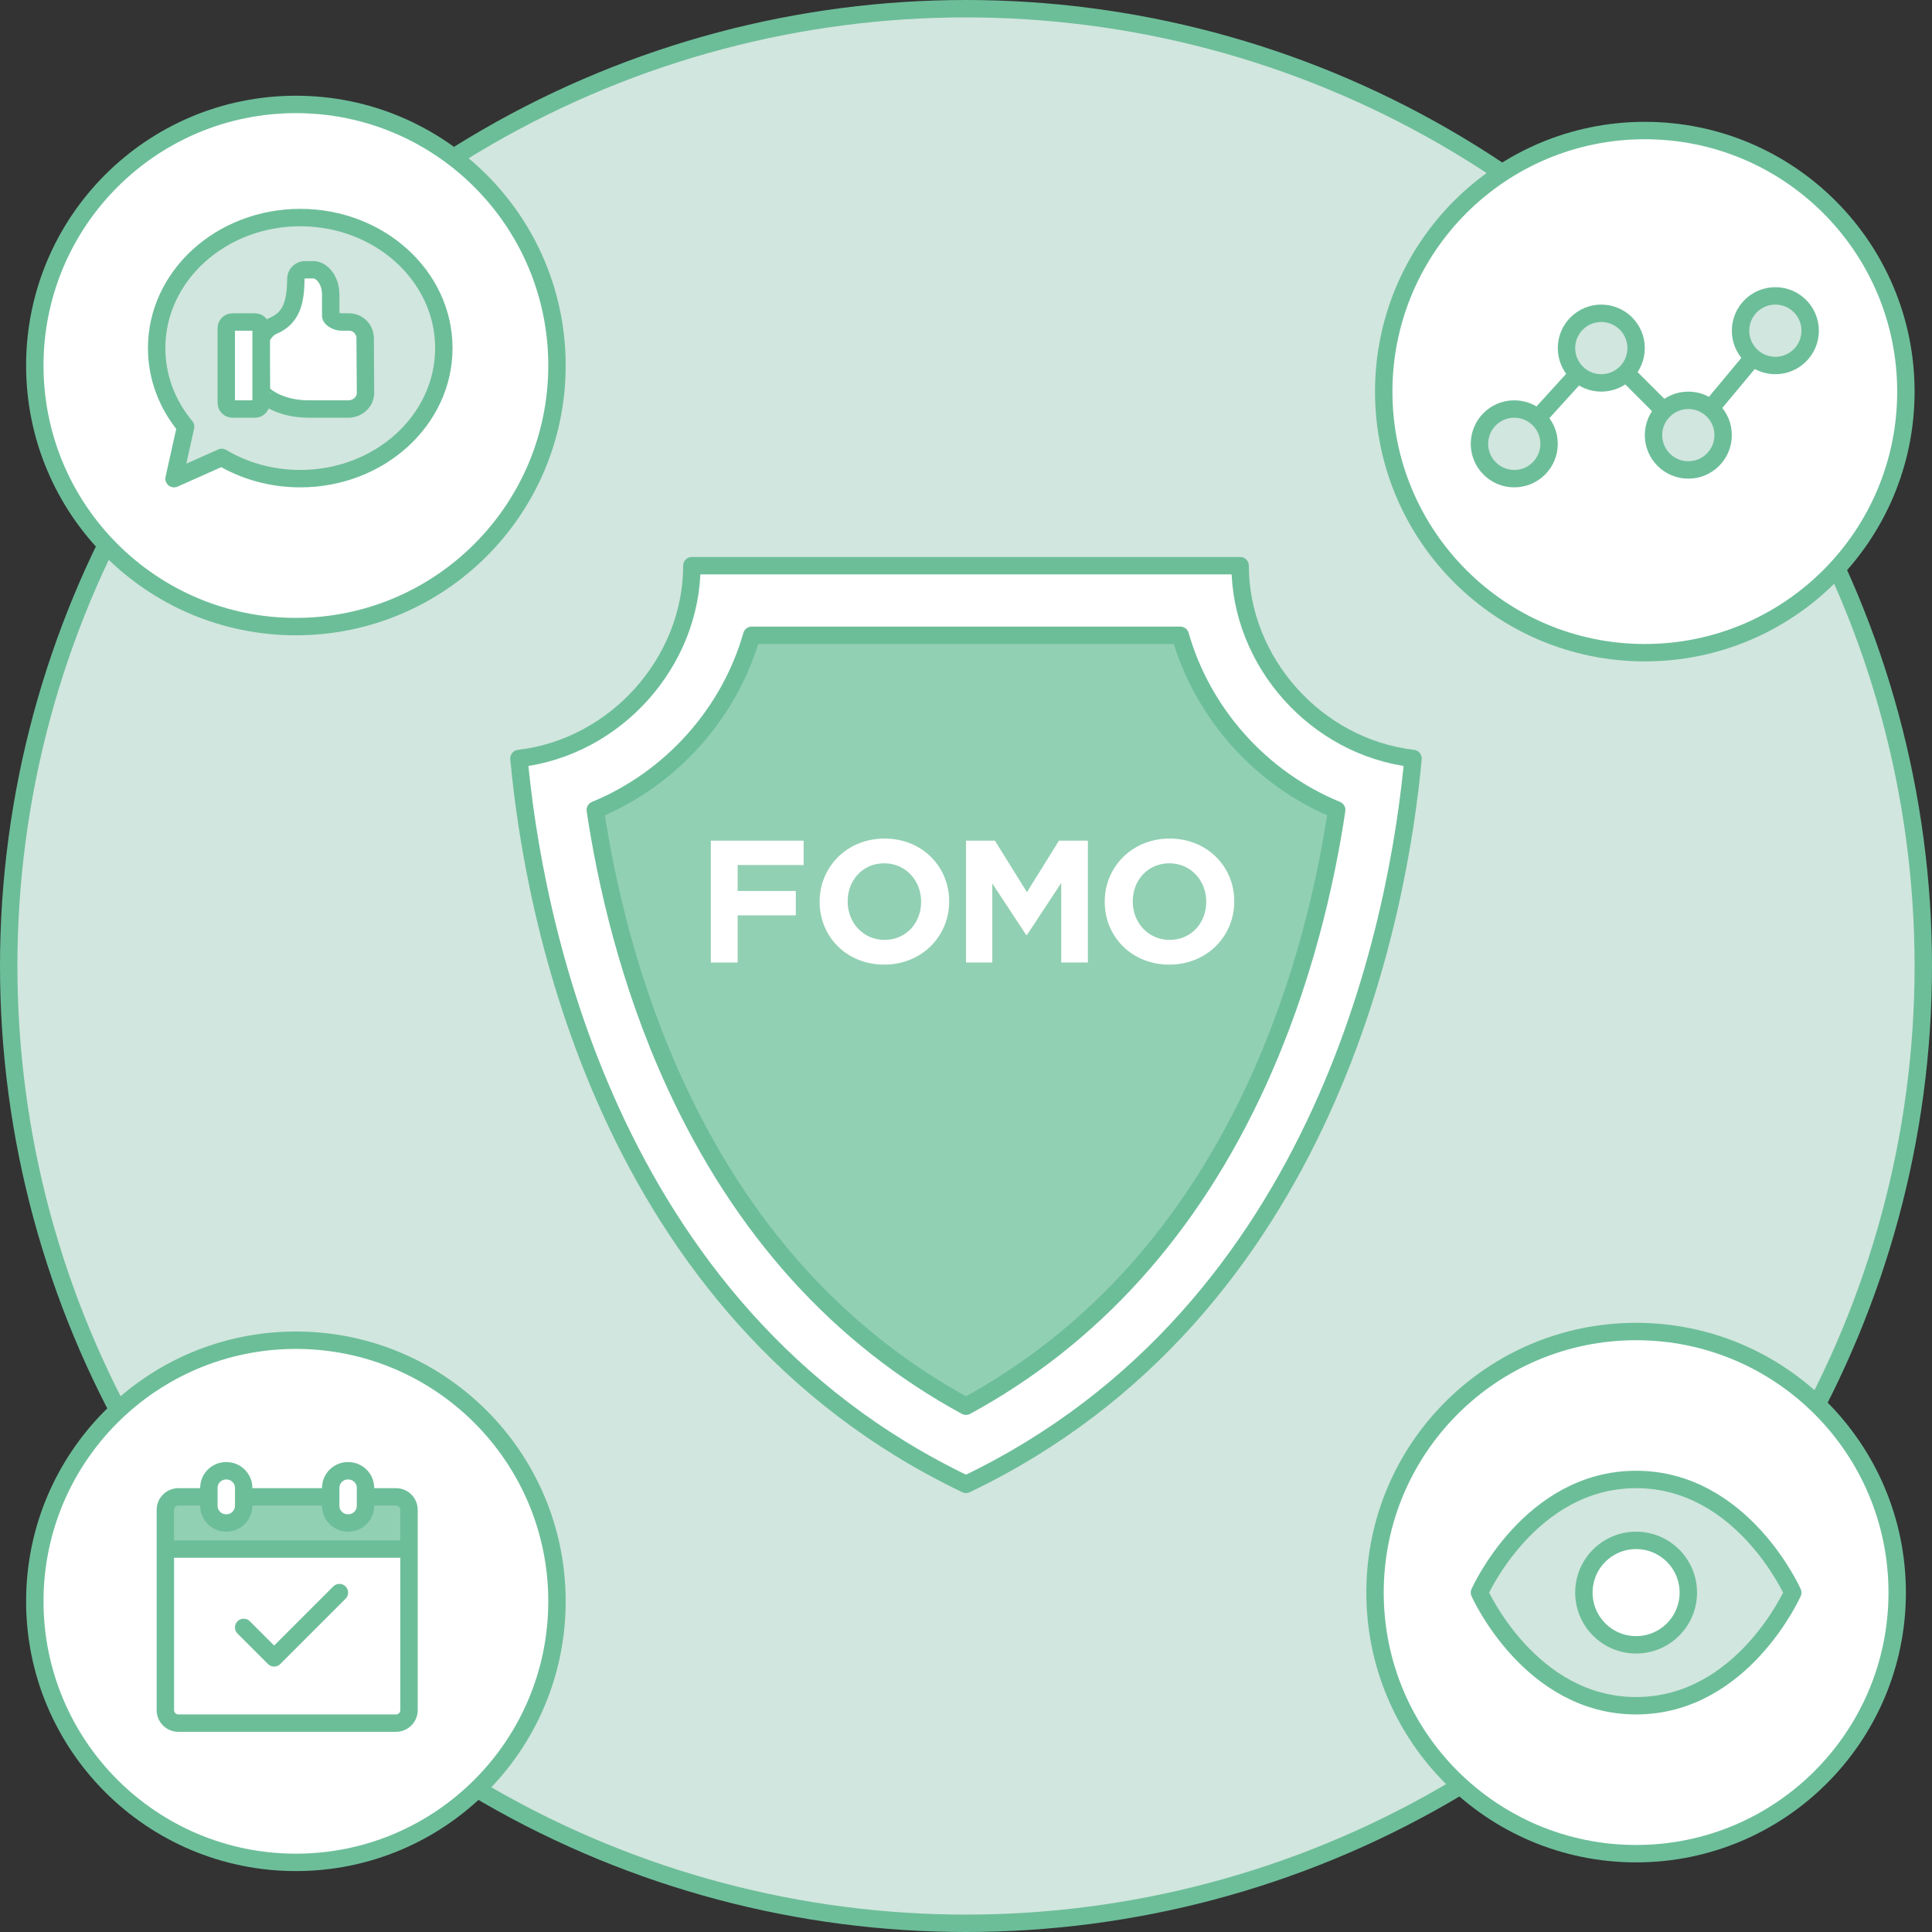 <?xml version="1.0" encoding="utf-8"?>
<!-- Generator: Adobe Illustrator 16.0.0, SVG Export Plug-In . SVG Version: 6.00 Build 0)  -->
<!DOCTYPE svg PUBLIC "-//W3C//DTD SVG 1.1//EN" "http://www.w3.org/Graphics/SVG/1.1/DTD/svg11.dtd">
<svg version="1.1" id="Layer_1" xmlns="http://www.w3.org/2000/svg" xmlns:xlink="http://www.w3.org/1999/xlink" x="0px" y="0px"
	 width="222px" height="222px" viewBox="0 0 222 222" enable-background="new 0 0 222 222" xml:space="preserve">
<rect x="0" y="0" width="222" height="222" fill="#333333" stroke="none"/>
<g>
	<defs>
		<rect id="SVGID_1_" width="222" height="222"/>
	</defs>
	<clipPath id="SVGID_2_">
		<use xlink:href="#SVGID_1_"  overflow="visible"/>
	</clipPath>
	<path clip-path="url(#SVGID_2_)" fill="#D1E6DE" d="M221,111c0,60.751-49.249,110-110,110S1,171.751,1,111S50.249,1,111,1
		S221,50.249,221,111"/>
	
		<circle clip-path="url(#SVGID_2_)" fill="none" stroke="#6CBE99" stroke-width="2" stroke-linecap="round" stroke-linejoin="round" stroke-miterlimit="1" cx="111" cy="111" r="110"/>
	<path clip-path="url(#SVGID_2_)" fill="#FFFFFF" d="M218,183c0,16.569-13.431,30-30,30s-30-13.431-30-30s13.431-30,30-30
		S218,166.431,218,183"/>
	
		<circle clip-path="url(#SVGID_2_)" fill="none" stroke="#6CBE99" stroke-width="2" stroke-miterlimit="10" cx="188" cy="183" r="30"/>
	<path clip-path="url(#SVGID_2_)" fill="#FFFFFF" d="M219,45c0,16.569-13.431,30-30,30s-30-13.431-30-30s13.431-30,30-30
		S219,28.431,219,45"/>
	
		<circle clip-path="url(#SVGID_2_)" fill="none" stroke="#6CBE99" stroke-width="2" stroke-miterlimit="10" cx="189" cy="45" r="30"/>
	<path clip-path="url(#SVGID_2_)" fill="#FFFFFF" d="M64,184c0,16.569-13.431,30-30,30S4,200.569,4,184s13.431-30,30-30
		S64,167.431,64,184"/>
	
		<circle clip-path="url(#SVGID_2_)" fill="none" stroke="#6CBE99" stroke-width="2" stroke-miterlimit="10" cx="34" cy="184" r="30"/>
	<path clip-path="url(#SVGID_2_)" fill="#FFFFFF" d="M64,42c0,16.569-13.431,30-30,30S4,58.569,4,42s13.431-30,30-30
		S64,25.431,64,42"/>
	
		<circle clip-path="url(#SVGID_2_)" fill="none" stroke="#6CBE99" stroke-width="2" stroke-miterlimit="10" cx="34" cy="42" r="30"/>
	<path clip-path="url(#SVGID_2_)" fill="#FFFFFF" d="M59.632,87.155C70.814,85.851,79.5,76,79.5,65h63
		c0,11,8.687,20.85,19.867,22.155c-1.575,17.189-9.652,63.449-51.367,83.407C69.285,150.604,61.208,104.345,59.632,87.155"/>
	
		<path clip-path="url(#SVGID_2_)" fill="none" stroke="#6CBE99" stroke-width="2" stroke-linecap="round" stroke-linejoin="round" stroke-miterlimit="10" d="
		M59.632,87.155C70.814,85.851,79.5,76,79.5,65h63c0,11,8.687,20.85,19.867,22.155c-1.575,17.189-9.652,63.449-51.367,83.407
		C69.285,150.604,61.208,104.345,59.632,87.155z"/>
	<path clip-path="url(#SVGID_2_)" fill="#92D0B3" d="M111,161.583c-14.554-7.916-25.8-20.378-33.464-37.097
		c-5.341-11.65-7.904-23.195-9.133-31.417C77.089,89.5,83.817,81.986,86.378,73h49.244c2.561,8.986,9.289,16.5,17.975,20.069
		c-1.229,8.222-3.792,19.767-9.133,31.417C136.8,141.205,125.554,153.667,111,161.583"/>
	
		<path clip-path="url(#SVGID_2_)" fill="none" stroke="#6CBE99" stroke-width="2" stroke-linecap="round" stroke-linejoin="round" stroke-miterlimit="10" d="
		M111,161.583c-14.554-7.916-25.8-20.378-33.464-37.097c-5.341-11.65-7.904-23.195-9.133-31.417
		C77.089,89.5,83.817,81.986,86.378,73h49.244c2.561,8.986,9.289,16.5,17.975,20.069c-1.229,8.222-3.792,19.767-9.133,31.417
		C136.8,141.205,125.554,153.667,111,161.583z"/>
	<polygon clip-path="url(#SVGID_2_)" fill="#FFFFFF" points="81.681,96.597 92.343,96.597 92.343,99.397 84.761,99.397 
		84.761,102.378 91.443,102.378 91.443,105.179 84.761,105.179 84.761,110.6 81.681,110.6 	"/>
	<path clip-path="url(#SVGID_2_)" fill="#FFFFFF" d="M94.181,103.639v-0.04c0-3.981,3.141-7.242,7.461-7.242
		c4.321,0,7.422,3.221,7.422,7.202v0.04c0,3.981-3.141,7.242-7.462,7.242C97.281,110.841,94.181,107.62,94.181,103.639
		 M105.843,103.639v-0.04c0-2.4-1.761-4.401-4.241-4.401c-2.481,0-4.2,1.961-4.2,4.361v0.04c0,2.4,1.759,4.401,4.24,4.401
		C104.122,108,105.843,106.039,105.843,103.639"/>
	<polygon clip-path="url(#SVGID_2_)" fill="#FFFFFF" points="111.001,96.597 114.321,96.597 118.002,102.518 121.683,96.597 
		125.004,96.597 125.004,110.6 121.943,110.6 121.943,101.458 118.002,107.439 117.922,107.439 114.022,101.518 114.022,110.6 
		111.001,110.6 	"/>
	<path clip-path="url(#SVGID_2_)" fill="#FFFFFF" d="M126.941,103.639v-0.04c0-3.981,3.141-7.242,7.461-7.242
		c4.321,0,7.422,3.221,7.422,7.202v0.04c0,3.981-3.141,7.242-7.462,7.242S126.941,107.62,126.941,103.639 M138.604,103.639v-0.04
		c0-2.4-1.761-4.401-4.241-4.401s-4.2,1.961-4.2,4.361v0.04c0,2.4,1.76,4.401,4.24,4.401S138.604,106.039,138.604,103.639"/>
	
		<line clip-path="url(#SVGID_2_)" fill="none" stroke="#6CBE99" stroke-width="2" stroke-miterlimit="10" x1="174" y1="51" x2="184" y2="40"/>
	
		<line clip-path="url(#SVGID_2_)" fill="none" stroke="#6CBE99" stroke-width="2" stroke-miterlimit="10" x1="184" y1="40" x2="194" y2="50"/>
	
		<line clip-path="url(#SVGID_2_)" fill="none" stroke="#6CBE99" stroke-width="2" stroke-miterlimit="10" x1="194" y1="50" x2="204" y2="38"/>
	<path clip-path="url(#SVGID_2_)" fill="#D1E6DE" d="M178,51c0,2.209-1.791,4-4,4s-4-1.791-4-4s1.791-4,4-4S178,48.791,178,51"/>
	
		<circle clip-path="url(#SVGID_2_)" fill="none" stroke="#6CBE99" stroke-width="2" stroke-miterlimit="10" cx="174" cy="51" r="4"/>
	<path clip-path="url(#SVGID_2_)" fill="#D1E6DE" d="M188,40c0,2.209-1.791,4-4,4s-4-1.791-4-4s1.791-4,4-4S188,37.791,188,40"/>
	
		<circle clip-path="url(#SVGID_2_)" fill="none" stroke="#6CBE99" stroke-width="2" stroke-miterlimit="10" cx="184" cy="40" r="4"/>
	<path clip-path="url(#SVGID_2_)" fill="#D1E6DE" d="M198,50c0,2.209-1.791,4-4,4s-4-1.791-4-4s1.791-4,4-4S198,47.791,198,50"/>
	
		<circle clip-path="url(#SVGID_2_)" fill="none" stroke="#6CBE99" stroke-width="2" stroke-miterlimit="10" cx="194" cy="50" r="4"/>
	<path clip-path="url(#SVGID_2_)" fill="#D1E6DE" d="M208,38c0,2.209-1.791,4-4,4s-4-1.791-4-4s1.791-4,4-4S208,35.791,208,38"/>
	
		<circle clip-path="url(#SVGID_2_)" fill="none" stroke="#6CBE99" stroke-width="2" stroke-miterlimit="10" cx="204" cy="38" r="4"/>
	<g clip-path="url(#SVGID_2_)">
		<defs>
			<rect id="SVGID_3_" x="19" y="172" width="28" height="26"/>
		</defs>
		<clipPath id="SVGID_4_">
			<use xlink:href="#SVGID_3_"  overflow="visible"/>
		</clipPath>
		<g clip-path="url(#SVGID_4_)">
			<defs>
				<rect id="SVGID_5_" x="19" y="172" width="28" height="26"/>
			</defs>
			<clipPath id="SVGID_6_">
				<use xlink:href="#SVGID_5_"  overflow="visible"/>
			</clipPath>
			<path clip-path="url(#SVGID_6_)" fill="#FFFFFF" d="M47,178v18.5c0,0.83-0.67,1.5-1.5,1.5h-25c-0.83,0-1.5-0.67-1.5-1.5V178H47z"
				/>
			<path clip-path="url(#SVGID_6_)" fill="#92D0B3" d="M47,173.5v4.5H19v-4.5c0-0.83,0.67-1.5,1.5-1.5h25
				C46.33,172,47,172.67,47,173.5"/>
		</g>
	</g>
	<path clip-path="url(#SVGID_2_)" fill="none" stroke="#6CBE99" stroke-width="2" stroke-miterlimit="10" d="M47,178v18.5
		c0,0.83-0.67,1.5-1.5,1.5h-25c-0.83,0-1.5-0.67-1.5-1.5V178v-4.5c0-0.83,0.67-1.5,1.5-1.5h25c0.83,0,1.5,0.67,1.5,1.5V178z"/>
	
		<line clip-path="url(#SVGID_2_)" fill="none" stroke="#6CBE99" stroke-width="2" stroke-miterlimit="10" x1="19" y1="178" x2="47" y2="178"/>
	
		<polyline clip-path="url(#SVGID_2_)" fill="none" stroke="#6CBE99" stroke-width="2" stroke-linecap="round" stroke-linejoin="round" stroke-miterlimit="10" points="
		28,187 31.5,190.5 39,183 	"/>
	<path clip-path="url(#SVGID_2_)" fill="#FFFFFF" d="M26.02,175h-0.04c-1.094,0-1.98-0.886-1.98-1.98v-2.039
		c0-1.095,0.886-1.98,1.98-1.98h0.04c1.094,0,1.98,0.886,1.98,1.98v2.039C28,174.114,27.114,175,26.02,175"/>
	
		<path clip-path="url(#SVGID_2_)" fill="none" stroke="#6CBE99" stroke-width="2" stroke-linecap="round" stroke-linejoin="round" stroke-miterlimit="10" d="
		M26.02,175h-0.04c-1.094,0-1.98-0.886-1.98-1.98v-2.039c0-1.095,0.886-1.98,1.98-1.98h0.04c1.094,0,1.98,0.886,1.98,1.98v2.039
		C28,174.114,27.114,175,26.02,175z"/>
	<path clip-path="url(#SVGID_2_)" fill="#FFFFFF" d="M40.02,175h-0.04c-1.094,0-1.98-0.886-1.98-1.98v-2.039
		c0-1.095,0.886-1.98,1.98-1.98h0.04c1.094,0,1.98,0.886,1.98,1.98v2.039C42,174.114,41.114,175,40.02,175"/>
	
		<path clip-path="url(#SVGID_2_)" fill="none" stroke="#6CBE99" stroke-width="2" stroke-linecap="round" stroke-linejoin="round" stroke-miterlimit="10" d="
		M40.02,175h-0.04c-1.094,0-1.98-0.886-1.98-1.98v-2.039c0-1.095,0.886-1.98,1.98-1.98h0.04c1.094,0,1.98,0.886,1.98,1.98v2.039
		C42,174.114,41.114,175,40.02,175z"/>
	<path clip-path="url(#SVGID_2_)" fill="#D1E6DE" d="M21.33,49.03L20,55l5.48-2.44C28.07,54.1,31.17,55,34.5,55
		C43.61,55,51,48.28,51,40s-7.39-15-16.5-15S18,31.72,18,40C18,43.39,19.24,46.52,21.33,49.03"/>
	
		<path clip-path="url(#SVGID_2_)" fill="none" stroke="#6CBE99" stroke-width="2" stroke-linecap="round" stroke-linejoin="round" stroke-miterlimit="10" d="
		M21.33,49.03L20,55l5.48-2.44C28.07,54.1,31.17,55,34.5,55C43.61,55,51,48.28,51,40s-7.39-15-16.5-15S18,31.72,18,40
		C18,43.39,19.24,46.52,21.33,49.03z"/>
	<path clip-path="url(#SVGID_2_)" fill="#FFFFFF" d="M41.959,38.867c0-1.037-0.827-1.867-1.864-1.867h-0.027h-0.875
		C38.805,37,38,36.664,38,36.275v-2.459C38,32.261,37.037,31,36,31h-1c-0.518,0-0.993,0.481-1,1
		c-0.032,2.643-0.441,4.51-2.612,5.442c-0.964,0.414-1.347,1.402-1.347,1.402c-0.054,0.053,0,6.252,0,6.252S31.681,47,35.495,47
		h4.526c1.02,0,1.931-0.761,1.977-1.781L41.959,38.867z"/>
	
		<path clip-path="url(#SVGID_2_)" fill="none" stroke="#6CBE99" stroke-width="2" stroke-linecap="round" stroke-linejoin="round" stroke-miterlimit="10" d="
		M41.959,38.867c0-1.037-0.827-1.867-1.864-1.867h-0.027h-0.875C38.805,37,38,36.664,38,36.275v-2.459C38,32.261,37.037,31,36,31h-1
		c-0.518,0-0.993,0.481-1,1c-0.032,2.643-0.441,4.51-2.612,5.442c-0.964,0.414-1.347,1.402-1.347,1.402
		c-0.054,0.053,0,6.252,0,6.252S31.681,47,35.495,47h4.526c1.02,0,1.931-0.761,1.977-1.781L41.959,38.867z"/>
	<path clip-path="url(#SVGID_2_)" fill="#FFFFFF" d="M30,46.296C30,46.685,29.685,47,29.296,47h-2.592
		C26.315,47,26,46.685,26,46.296v-8.592C26,37.315,26.315,37,26.704,37h2.592C29.685,37,30,37.315,30,37.704V46.296z"/>
	<path clip-path="url(#SVGID_2_)" fill="none" stroke="#6CBE99" stroke-width="2" stroke-miterlimit="10" d="M30,46.296
		C30,46.685,29.685,47,29.296,47h-2.592C26.315,47,26,46.685,26,46.296v-8.592C26,37.315,26.315,37,26.704,37h2.592
		C29.685,37,30,37.315,30,37.704V46.296z"/>
	<path clip-path="url(#SVGID_2_)" fill="#D1E6DE" d="M188,196c12.223,0,18-13,18-13s-5.777-13-18-13s-18,13-18,13
		S175.777,196,188,196"/>
	
		<path clip-path="url(#SVGID_2_)" fill="none" stroke="#6CBE99" stroke-width="2" stroke-linecap="round" stroke-linejoin="round" stroke-miterlimit="10" d="
		M188,196c12.223,0,18-13,18-13s-5.777-13-18-13s-18,13-18,13S175.777,196,188,196z"/>
	<path clip-path="url(#SVGID_2_)" fill="#FFFFFF" d="M194,183c0,3.314-2.686,6-6,6s-6-2.686-6-6s2.686-6,6-6S194,179.686,194,183"/>
	
		<circle clip-path="url(#SVGID_2_)" fill="none" stroke="#6CBE99" stroke-width="2" stroke-linecap="round" stroke-linejoin="round" stroke-miterlimit="10" cx="188" cy="183" r="6"/>
</g>
</svg>
